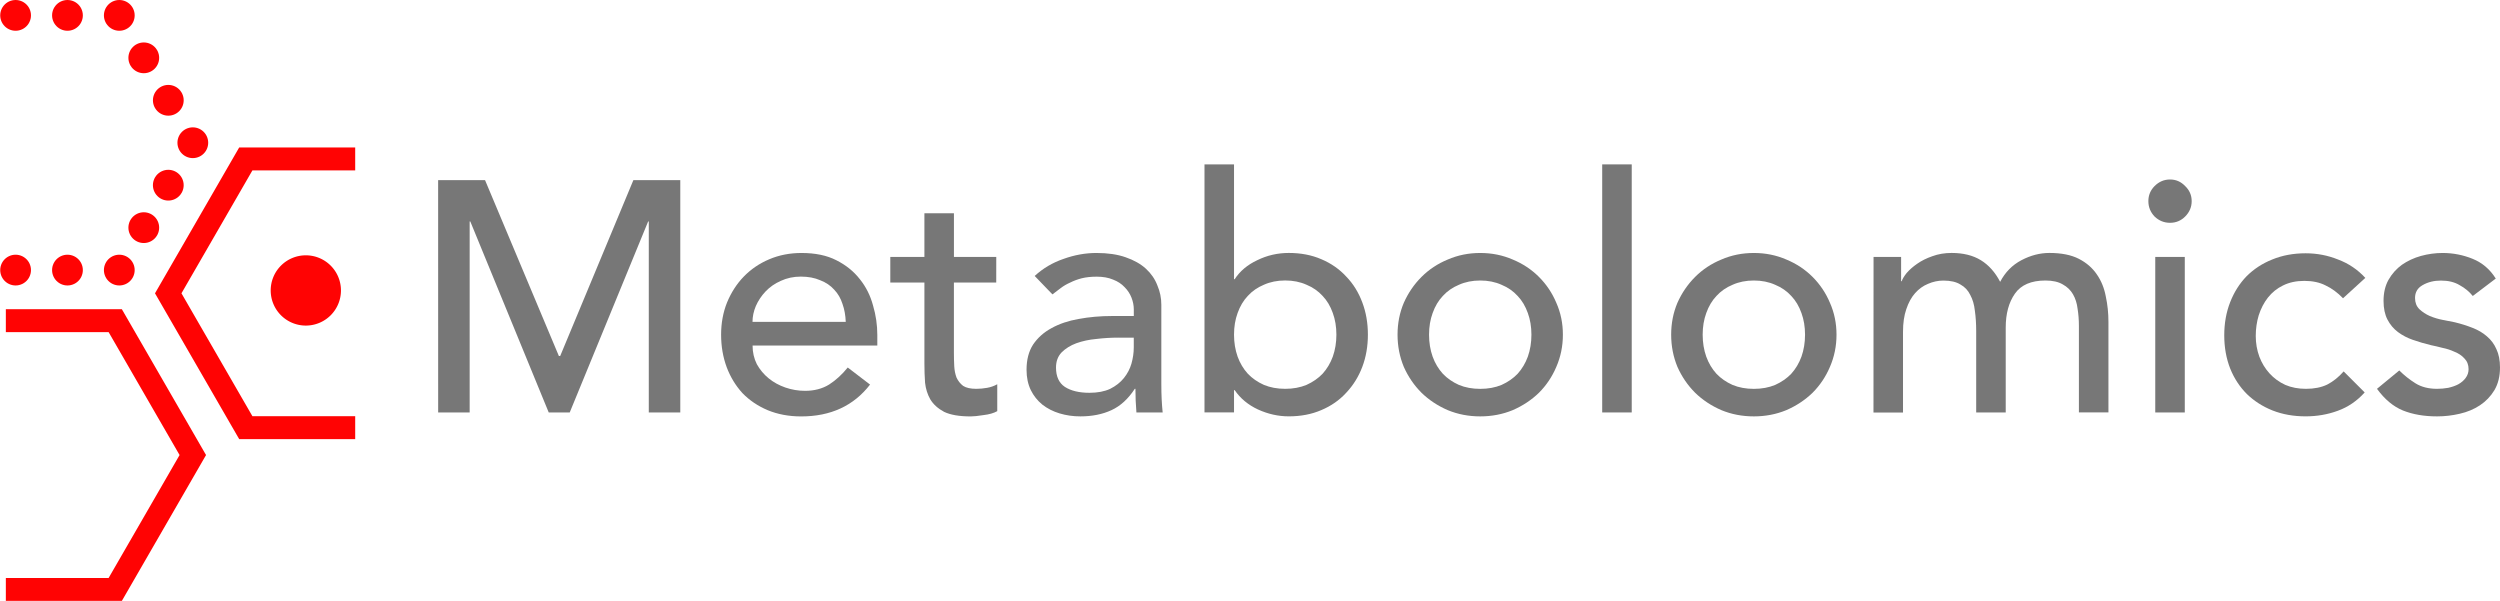 <?xml version="1.0" encoding="UTF-8" standalone="no"?>
<!-- Generator: Adobe Illustrator 17.1.0, SVG Export Plug-In . SVG Version: 6.00 Build 0)  -->

<svg
   xmlns:dc="http://purl.org/dc/elements/1.1/"
   xmlns:cc="http://creativecommons.org/ns#"
   xmlns:rdf="http://www.w3.org/1999/02/22-rdf-syntax-ns#"
   xmlns:svg="http://www.w3.org/2000/svg"
   xmlns="http://www.w3.org/2000/svg"
   xmlns:sodipodi="http://sodipodi.sourceforge.net/DTD/sodipodi-0.dtd"
   xmlns:inkscape="http://www.inkscape.org/namespaces/inkscape"
   version="1.1"
   id="Layer_1"
   x="0px"
   y="0px"
   width="81.271"
   height="19.534"
   viewBox="0 0 81.271 19.534"
   enable-background="new 0 0 240 40"
   xml:space="preserve"
   sodipodi:docname="rp-icon-metabolomics-menu.svg"
   inkscape:version="0.92.2 5c3e80d, 2017-08-06"><defs
     id="defs348" /><sodipodi:namedview
     pagecolor="#ffffff"
     bordercolor="#666666"
     borderopacity="1"
     objecttolerance="10"
     gridtolerance="10"
     guidetolerance="10"
     inkscape:pageopacity="0"
     inkscape:pageshadow="2"
     inkscape:window-width="1920"
     inkscape:window-height="1156"
     id="namedview346"
     showgrid="false"
     fit-margin-top="0"
     fit-margin-left="0"
     fit-margin-right="0"
     fit-margin-bottom="0"
     inkscape:zoom="12.792484"
     inkscape:cx="27.880674"
     inkscape:cy="10.544575"
     inkscape:window-x="85"
     inkscape:window-y="54"
     inkscape:window-maximized="0"
     inkscape:current-layer="g3302"
     inkscape:pagecheckerboard="true" /><g
     id="g3302"
     transform="translate(-0.96,-2.671)"><path
       id="path179"
       d="M 13.242,19.988"
       stroke-miterlimit="10"
       inkscape:connector-curvature="0"
       style="fill:none;stroke:#ff0303;stroke-width:0.989;stroke-miterlimit:10;stroke-opacity:1" /><path
       style="fill:none;stroke:#ff0303;stroke-width:0.745;stroke-miterlimit:10;stroke-opacity:1"
       d="m 1.15,13.095 h 3.556 l 2.522,4.369 -2.522,4.369 H 1.15"
       id="polyline181" /><path
       style="fill:none;stroke:#ff0303;stroke-width:0.745;stroke-miterlimit:10;stroke-opacity:1"
       d="M 12.507,7.837 H 8.951 L 6.429,12.206 8.951,16.574 H 12.507"
       id="polyline183" /><g
       id="g205"
       style="stroke:#ff0303;stroke-opacity:1"><g
         id="g203"
         style="stroke:#ff0303;stroke-opacity:1"><path
           style="fill:none;stroke:#ff0303;stroke-linecap:round;stroke-miterlimit:10;stroke-opacity:1"
           d="m 1.467,3.171 v 0"
           id="line185" /><path
           style="fill:none;stroke:#ff0303;stroke-linecap:round;stroke-miterlimit:10;stroke-dasharray:0, 1.685;stroke-opacity:1"
           d="M 3.153,3.171 H 3.995"
           id="line187" /><path
           style="fill:none;stroke:#ff0303;stroke-linecap:round;stroke-miterlimit:10;stroke-opacity:1"
           d="m 4.838,3.171 v 0"
           id="line189" /><path
           style="fill:none;stroke:#ff0303;stroke-linecap:round;stroke-miterlimit:10;stroke-dasharray:0, 1.594;stroke-opacity:1"
           d="M 5.634,4.551 6.83,6.621"
           id="line191" /><path
           style="fill:none;stroke:#ff0303;stroke-linecap:round;stroke-miterlimit:10;stroke-opacity:1"
           d="m 7.228,7.311 v 0"
           id="line193" /><path
           style="fill:none;stroke:#ff0303;stroke-linecap:round;stroke-miterlimit:10;stroke-dasharray:0, 1.594;stroke-opacity:1"
           d="m 6.431,8.691 -1.195,2.07"
           id="line195" /><path
           style="fill:none;stroke:#ff0303;stroke-linecap:round;stroke-miterlimit:10;stroke-opacity:1"
           d="m 4.838,11.451 v 0"
           id="line197" /><path
           style="fill:none;stroke:#ff0303;stroke-linecap:round;stroke-miterlimit:10;stroke-dasharray:0, 1.685;stroke-opacity:1"
           d="M 3.153,11.451 H 2.31"
           id="line199" /><path
           style="fill:none;stroke:#ff0303;stroke-linecap:round;stroke-miterlimit:10;stroke-opacity:1"
           d="m 1.467,11.451 v 0"
           id="line201" /></g></g><path
       id="path207"
       d="M 2.758,12.771"
       stroke-miterlimit="10"
       inkscape:connector-curvature="0"
       style="fill:none;stroke:#ff0303;stroke-width:0.5;stroke-miterlimit:10;stroke-opacity:1" /><g
       id="g239"><g
         aria-label="Metabolomics"
         style="font-style:normal;font-variant:normal;font-weight:normal;font-stretch:normal;font-size:17.25px;line-height:125%;font-family:Calibri;-inkscape-font-specification:'Calibri, Normal';text-align:justify;letter-spacing:0px;word-spacing:0px;writing-mode:lr-tb;text-anchor:start;fill:#777777;fill-opacity:1;stroke:none;stroke-width:0.719px;stroke-linecap:butt;stroke-linejoin:miter;stroke-opacity:1"
         id="text4551"><path
           d="m 15.203,8.527 h 1.525 l 2.4,5.717 h 0.043 l 2.379,-5.717 h 1.525 v 7.552 h -1.024 V 9.871 h -0.021 L 19.481,16.079 H 18.798 L 16.249,9.871 h -0.021 v 6.208 h -1.024 z"
           style="font-style:normal;font-variant:normal;font-weight:500;font-stretch:normal;font-size:10.667px;font-family:Avenir;-inkscape-font-specification:'Avenir, Medium';font-variant-ligatures:normal;font-variant-caps:normal;font-variant-numeric:normal;font-feature-settings:normal;text-align:justify;writing-mode:lr-tb;text-anchor:start;fill:#777777;fill-opacity:1;stroke-width:0.719px"
           id="path858" /><path
           d="m 25.425,13.903 q 0,0.331 0.139,0.608 0.149,0.267 0.384,0.459 0.235,0.192 0.544,0.299 0.309,0.107 0.64,0.107 0.448,0 0.779,-0.203 0.331,-0.213 0.608,-0.555 l 0.725,0.555 q -0.8,1.035 -2.24,1.035 -0.597,0 -1.088,-0.203 -0.48,-0.203 -0.821,-0.555 -0.331,-0.363 -0.512,-0.843 -0.181,-0.491 -0.181,-1.056 0,-0.565 0.192,-1.045 0.203,-0.491 0.544,-0.843 0.352,-0.363 0.832,-0.565 0.48,-0.203 1.045,-0.203 0.672,0 1.131,0.235 0.469,0.235 0.768,0.619 0.299,0.373 0.427,0.853 0.139,0.469 0.139,0.96 v 0.341 z m 3.029,-0.768 q -0.011,-0.32 -0.107,-0.587 -0.085,-0.267 -0.267,-0.459 -0.181,-0.203 -0.459,-0.309 -0.267,-0.117 -0.629,-0.117 -0.352,0 -0.651,0.139 -0.288,0.128 -0.491,0.341 -0.203,0.213 -0.32,0.48 -0.107,0.256 -0.107,0.512 z"
           style="font-style:normal;font-variant:normal;font-weight:500;font-stretch:normal;font-size:10.667px;font-family:Avenir;-inkscape-font-specification:'Avenir, Medium';font-variant-ligatures:normal;font-variant-caps:normal;font-variant-numeric:normal;font-feature-settings:normal;text-align:justify;writing-mode:lr-tb;text-anchor:start;fill:#777777;fill-opacity:1;stroke-width:0.719px"
           id="path860" /><path
           d="m 33.346,11.855 h -1.376 v 2.293 q 0,0.213 0.011,0.427 0.011,0.203 0.075,0.373 0.075,0.16 0.213,0.267 0.149,0.096 0.427,0.096 0.171,0 0.352,-0.032 0.181,-0.032 0.331,-0.117 v 0.875 q -0.171,0.096 -0.448,0.128 -0.267,0.043 -0.416,0.043 -0.555,0 -0.864,-0.149 -0.299,-0.16 -0.448,-0.405 -0.139,-0.245 -0.171,-0.544 -0.021,-0.309 -0.021,-0.619 v -2.635 h -1.109 v -0.832 h 1.109 V 9.605 h 0.96 v 1.419 h 1.376 z"
           style="font-style:normal;font-variant:normal;font-weight:500;font-stretch:normal;font-size:10.667px;font-family:Avenir;-inkscape-font-specification:'Avenir, Medium';font-variant-ligatures:normal;font-variant-caps:normal;font-variant-numeric:normal;font-feature-settings:normal;text-align:justify;writing-mode:lr-tb;text-anchor:start;fill:#777777;fill-opacity:1;stroke-width:0.719px"
           id="path862" /><path
           d="m 34.596,11.642 q 0.405,-0.373 0.939,-0.555 0.533,-0.192 1.067,-0.192 0.555,0 0.949,0.139 0.405,0.139 0.661,0.373 0.256,0.235 0.373,0.544 0.128,0.299 0.128,0.629 v 2.581 q 0,0.267 0.011,0.491 0.011,0.224 0.032,0.427 h -0.853 q -0.032,-0.384 -0.032,-0.768 h -0.021 q -0.32,0.491 -0.757,0.693 -0.437,0.203 -1.013,0.203 -0.352,0 -0.672,-0.096 -0.32,-0.096 -0.565,-0.288 -0.235,-0.192 -0.373,-0.469 -0.139,-0.288 -0.139,-0.661 0,-0.491 0.213,-0.821 0.224,-0.331 0.597,-0.533 0.384,-0.213 0.885,-0.299 0.512,-0.096 1.088,-0.096 h 0.704 v -0.213 q 0,-0.192 -0.075,-0.384 -0.075,-0.192 -0.224,-0.341 -0.149,-0.16 -0.373,-0.245 -0.224,-0.096 -0.533,-0.096 -0.277,0 -0.491,0.053 -0.203,0.053 -0.373,0.139 -0.171,0.075 -0.309,0.181 -0.139,0.107 -0.267,0.203 z m 2.709,2.005 q -0.341,0 -0.704,0.043 -0.352,0.032 -0.651,0.139 -0.288,0.107 -0.48,0.299 -0.181,0.192 -0.181,0.491 0,0.437 0.288,0.629 0.299,0.192 0.8,0.192 0.395,0 0.672,-0.128 0.277,-0.139 0.448,-0.352 0.171,-0.213 0.245,-0.469 0.075,-0.267 0.075,-0.523 v -0.32 z"
           style="font-style:normal;font-variant:normal;font-weight:500;font-stretch:normal;font-size:10.667px;font-family:Avenir;-inkscape-font-specification:'Avenir, Medium';font-variant-ligatures:normal;font-variant-caps:normal;font-variant-numeric:normal;font-feature-settings:normal;text-align:justify;writing-mode:lr-tb;text-anchor:start;fill:#777777;fill-opacity:1;stroke-width:0.719px"
           id="path864" /><path
           d="m 40.116,8.015 h 0.96 v 3.733 h 0.021 q 0.256,-0.395 0.736,-0.619 0.48,-0.235 1.024,-0.235 0.587,0 1.056,0.203 0.48,0.203 0.811,0.565 0.341,0.352 0.523,0.843 0.181,0.48 0.181,1.045 0,0.565 -0.181,1.045 -0.181,0.48 -0.523,0.843 -0.331,0.363 -0.811,0.565 -0.469,0.203 -1.056,0.203 -0.512,0 -1.003,-0.224 -0.48,-0.224 -0.757,-0.629 h -0.021 v 0.725 h -0.96 z m 2.624,7.296 q 0.384,0 0.693,-0.128 0.309,-0.139 0.523,-0.363 0.213,-0.235 0.331,-0.555 0.117,-0.331 0.117,-0.715 0,-0.384 -0.117,-0.704 -0.117,-0.331 -0.331,-0.555 -0.213,-0.235 -0.523,-0.363 -0.309,-0.139 -0.693,-0.139 -0.384,0 -0.693,0.139 -0.309,0.128 -0.523,0.363 -0.213,0.224 -0.331,0.555 -0.117,0.32 -0.117,0.704 0,0.384 0.117,0.715 0.117,0.32 0.331,0.555 0.213,0.224 0.523,0.363 0.309,0.128 0.693,0.128 z"
           style="font-style:normal;font-variant:normal;font-weight:500;font-stretch:normal;font-size:10.667px;font-family:Avenir;-inkscape-font-specification:'Avenir, Medium';font-variant-ligatures:normal;font-variant-caps:normal;font-variant-numeric:normal;font-feature-settings:normal;text-align:justify;writing-mode:lr-tb;text-anchor:start;fill:#777777;fill-opacity:1;stroke-width:0.719px"
           id="path866" /><path
           d="m 47.416,13.551 q 0,0.384 0.117,0.715 0.117,0.32 0.331,0.555 0.213,0.224 0.523,0.363 0.309,0.128 0.693,0.128 0.384,0 0.693,-0.128 0.309,-0.139 0.523,-0.363 0.213,-0.235 0.331,-0.555 0.117,-0.331 0.117,-0.715 0,-0.384 -0.117,-0.704 -0.117,-0.331 -0.331,-0.555 -0.213,-0.235 -0.523,-0.363 -0.309,-0.139 -0.693,-0.139 -0.384,0 -0.693,0.139 -0.309,0.128 -0.523,0.363 -0.213,0.224 -0.331,0.555 -0.117,0.32 -0.117,0.704 z m -1.024,0 q 0,-0.555 0.203,-1.035 0.213,-0.48 0.576,-0.843 0.363,-0.363 0.853,-0.565 0.491,-0.213 1.056,-0.213 0.565,0 1.056,0.213 0.491,0.203 0.853,0.565 0.363,0.363 0.565,0.843 0.213,0.48 0.213,1.035 0,0.555 -0.213,1.045 -0.203,0.48 -0.565,0.843 -0.363,0.352 -0.853,0.565 -0.491,0.203 -1.056,0.203 -0.565,0 -1.056,-0.203 -0.491,-0.213 -0.853,-0.565 -0.363,-0.363 -0.576,-0.843 -0.203,-0.491 -0.203,-1.045 z"
           style="font-style:normal;font-variant:normal;font-weight:500;font-stretch:normal;font-size:10.667px;font-family:Avenir;-inkscape-font-specification:'Avenir, Medium';font-variant-ligatures:normal;font-variant-caps:normal;font-variant-numeric:normal;font-feature-settings:normal;text-align:justify;writing-mode:lr-tb;text-anchor:start;fill:#777777;fill-opacity:1;stroke-width:0.719px"
           id="path868" /><path
           d="m 53.045,8.015 h 0.96 v 8.064 h -0.96 z"
           style="font-style:normal;font-variant:normal;font-weight:500;font-stretch:normal;font-size:10.667px;font-family:Avenir;-inkscape-font-specification:'Avenir, Medium';font-variant-ligatures:normal;font-variant-caps:normal;font-variant-numeric:normal;font-feature-settings:normal;text-align:justify;writing-mode:lr-tb;text-anchor:start;fill:#777777;fill-opacity:1;stroke-width:0.719px"
           id="path870" /><path
           d="m 56.311,13.551 q 0,0.384 0.117,0.715 0.117,0.32 0.331,0.555 0.213,0.224 0.523,0.363 0.309,0.128 0.693,0.128 0.384,0 0.693,-0.128 0.309,-0.139 0.523,-0.363 0.213,-0.235 0.331,-0.555 0.117,-0.331 0.117,-0.715 0,-0.384 -0.117,-0.704 -0.117,-0.331 -0.331,-0.555 -0.213,-0.235 -0.523,-0.363 -0.309,-0.139 -0.693,-0.139 -0.384,0 -0.693,0.139 -0.309,0.128 -0.523,0.363 -0.213,0.224 -0.331,0.555 -0.117,0.32 -0.117,0.704 z m -1.024,0 q 0,-0.555 0.203,-1.035 0.213,-0.48 0.576,-0.843 0.363,-0.363 0.853,-0.565 0.491,-0.213 1.056,-0.213 0.565,0 1.056,0.213 0.491,0.203 0.853,0.565 0.363,0.363 0.565,0.843 0.213,0.48 0.213,1.035 0,0.555 -0.213,1.045 -0.203,0.48 -0.565,0.843 -0.363,0.352 -0.853,0.565 -0.491,0.203 -1.056,0.203 -0.565,0 -1.056,-0.203 -0.491,-0.213 -0.853,-0.565 -0.363,-0.363 -0.576,-0.843 -0.203,-0.491 -0.203,-1.045 z"
           style="font-style:normal;font-variant:normal;font-weight:500;font-stretch:normal;font-size:10.667px;font-family:Avenir;-inkscape-font-specification:'Avenir, Medium';font-variant-ligatures:normal;font-variant-caps:normal;font-variant-numeric:normal;font-feature-settings:normal;text-align:justify;writing-mode:lr-tb;text-anchor:start;fill:#777777;fill-opacity:1;stroke-width:0.719px"
           id="path872" /><path
           d="m 61.866,11.023 h 0.896 v 0.789 h 0.021 q 0.032,-0.107 0.16,-0.267 0.139,-0.16 0.341,-0.299 0.213,-0.149 0.491,-0.245 0.288,-0.107 0.629,-0.107 0.565,0 0.949,0.235 0.384,0.235 0.629,0.704 0.245,-0.469 0.693,-0.704 0.448,-0.235 0.907,-0.235 0.587,0 0.96,0.192 0.373,0.192 0.587,0.512 0.213,0.309 0.288,0.715 0.085,0.395 0.085,0.821 v 2.944 h -0.96 v -2.816 q 0,-0.288 -0.043,-0.555 -0.032,-0.267 -0.149,-0.469 -0.117,-0.203 -0.331,-0.32 -0.213,-0.128 -0.565,-0.128 -0.693,0 -0.992,0.427 -0.299,0.427 -0.299,1.099 v 2.763 h -0.96 v -2.645 q 0,-0.363 -0.043,-0.661 -0.032,-0.299 -0.149,-0.512 -0.107,-0.224 -0.32,-0.341 -0.203,-0.128 -0.555,-0.128 -0.256,0 -0.501,0.107 -0.235,0.096 -0.416,0.299 -0.181,0.203 -0.288,0.523 -0.107,0.309 -0.107,0.736 v 2.624 h -0.96 z"
           style="font-style:normal;font-variant:normal;font-weight:500;font-stretch:normal;font-size:10.667px;font-family:Avenir;-inkscape-font-specification:'Avenir, Medium';font-variant-ligatures:normal;font-variant-caps:normal;font-variant-numeric:normal;font-feature-settings:normal;text-align:justify;writing-mode:lr-tb;text-anchor:start;fill:#777777;fill-opacity:1;stroke-width:0.719px"
           id="path874" /><path
           d="m 71.024,11.023 h 0.96 v 5.056 h -0.96 z m -0.224,-1.813 q 0,-0.288 0.203,-0.491 0.213,-0.213 0.501,-0.213 0.288,0 0.491,0.213 0.213,0.203 0.213,0.491 0,0.288 -0.213,0.501 -0.203,0.203 -0.491,0.203 -0.288,0 -0.501,-0.203 Q 70.8,9.498 70.8,9.21 Z"
           style="font-style:normal;font-variant:normal;font-weight:500;font-stretch:normal;font-size:10.667px;font-family:Avenir;-inkscape-font-specification:'Avenir, Medium';font-variant-ligatures:normal;font-variant-caps:normal;font-variant-numeric:normal;font-feature-settings:normal;text-align:justify;writing-mode:lr-tb;text-anchor:start;fill:#777777;fill-opacity:1;stroke-width:0.719px"
           id="path876" /><path
           d="m 77.128,12.367 q -0.267,-0.277 -0.565,-0.416 -0.288,-0.149 -0.693,-0.149 -0.395,0 -0.693,0.149 -0.288,0.139 -0.491,0.395 -0.192,0.245 -0.299,0.576 -0.096,0.32 -0.096,0.672 0,0.352 0.117,0.672 0.117,0.309 0.331,0.544 0.213,0.235 0.512,0.373 0.299,0.128 0.672,0.128 0.405,0 0.693,-0.139 0.288,-0.149 0.533,-0.427 l 0.683,0.683 q -0.373,0.416 -0.875,0.597 -0.491,0.181 -1.045,0.181 -0.587,0 -1.077,-0.192 -0.48,-0.192 -0.832,-0.533 -0.352,-0.352 -0.544,-0.832 -0.192,-0.491 -0.192,-1.077 0,-0.587 0.192,-1.077 0.192,-0.491 0.533,-0.843 0.352,-0.352 0.832,-0.544 0.491,-0.203 1.088,-0.203 0.555,0 1.056,0.203 0.512,0.192 0.885,0.597 z"
           style="font-style:normal;font-variant:normal;font-weight:500;font-stretch:normal;font-size:10.667px;font-family:Avenir;-inkscape-font-specification:'Avenir, Medium';font-variant-ligatures:normal;font-variant-caps:normal;font-variant-numeric:normal;font-feature-settings:normal;text-align:justify;writing-mode:lr-tb;text-anchor:start;fill:#777777;fill-opacity:1;stroke-width:0.719px"
           id="path878" /><path
           d="m 81.346,12.293 q -0.171,-0.213 -0.427,-0.352 -0.245,-0.149 -0.608,-0.149 -0.341,0 -0.597,0.149 -0.245,0.139 -0.245,0.416 0,0.224 0.139,0.363 0.149,0.139 0.341,0.224 0.203,0.085 0.427,0.128 0.224,0.043 0.384,0.075 0.309,0.075 0.576,0.181 0.277,0.107 0.469,0.277 0.203,0.171 0.309,0.416 0.117,0.245 0.117,0.597 0,0.427 -0.181,0.736 -0.181,0.299 -0.469,0.491 -0.288,0.192 -0.661,0.277 -0.363,0.085 -0.736,0.085 -0.629,0 -1.109,-0.192 -0.469,-0.192 -0.843,-0.704 l 0.725,-0.597 q 0.235,0.235 0.523,0.416 0.288,0.181 0.704,0.181 0.181,0 0.363,-0.032 0.192,-0.043 0.331,-0.117 0.149,-0.085 0.235,-0.203 0.096,-0.128 0.096,-0.288 0,-0.213 -0.139,-0.352 -0.128,-0.139 -0.32,-0.213 -0.181,-0.085 -0.395,-0.128 -0.203,-0.053 -0.363,-0.085 -0.309,-0.075 -0.587,-0.171 -0.277,-0.096 -0.491,-0.256 -0.213,-0.16 -0.341,-0.405 -0.128,-0.245 -0.128,-0.608 0,-0.395 0.16,-0.683 0.171,-0.299 0.437,-0.491 0.277,-0.192 0.619,-0.288 0.352,-0.096 0.704,-0.096 0.512,0 0.981,0.192 0.469,0.192 0.747,0.64 z"
           style="font-style:normal;font-variant:normal;font-weight:500;font-stretch:normal;font-size:10.667px;font-family:Avenir;-inkscape-font-specification:'Avenir, Medium';font-variant-ligatures:normal;font-variant-caps:normal;font-variant-numeric:normal;font-feature-settings:normal;text-align:justify;writing-mode:lr-tb;text-anchor:start;fill:#777777;fill-opacity:1;stroke-width:0.719px"
           id="path880" /></g></g><path
       style="fill:#ff0303;fill-opacity:1"
       d="m 12.044,12.113 a 1.142,1.142 0 0 1 -1.142,1.142 1.142,1.142 0 0 1 -1.142,-1.142 1.142,1.142 0 0 1 1.142,-1.142 1.142,1.142 0 0 1 1.142,1.142 z"
       id="circle241" /><path
       id="path243"
       d="M 2.259,14.155"
       stroke-miterlimit="10"
       inkscape:connector-curvature="0"
       style="fill:none;stroke:#ff0303;stroke-width:0.573;stroke-miterlimit:10;stroke-opacity:1" /><g
       id="g315" /><g
       id="g317" /><g
       id="g319" /><g
       id="g321" /><g
       id="g323" /><g
       id="g325" /><g
       id="g327" /><g
       id="g329" /><g
       id="g331" /><g
       id="g333" /><g
       id="g335" /><g
       id="g337" /><g
       id="g339" /><g
       id="g341" /><g
       id="g343" /></g></svg>